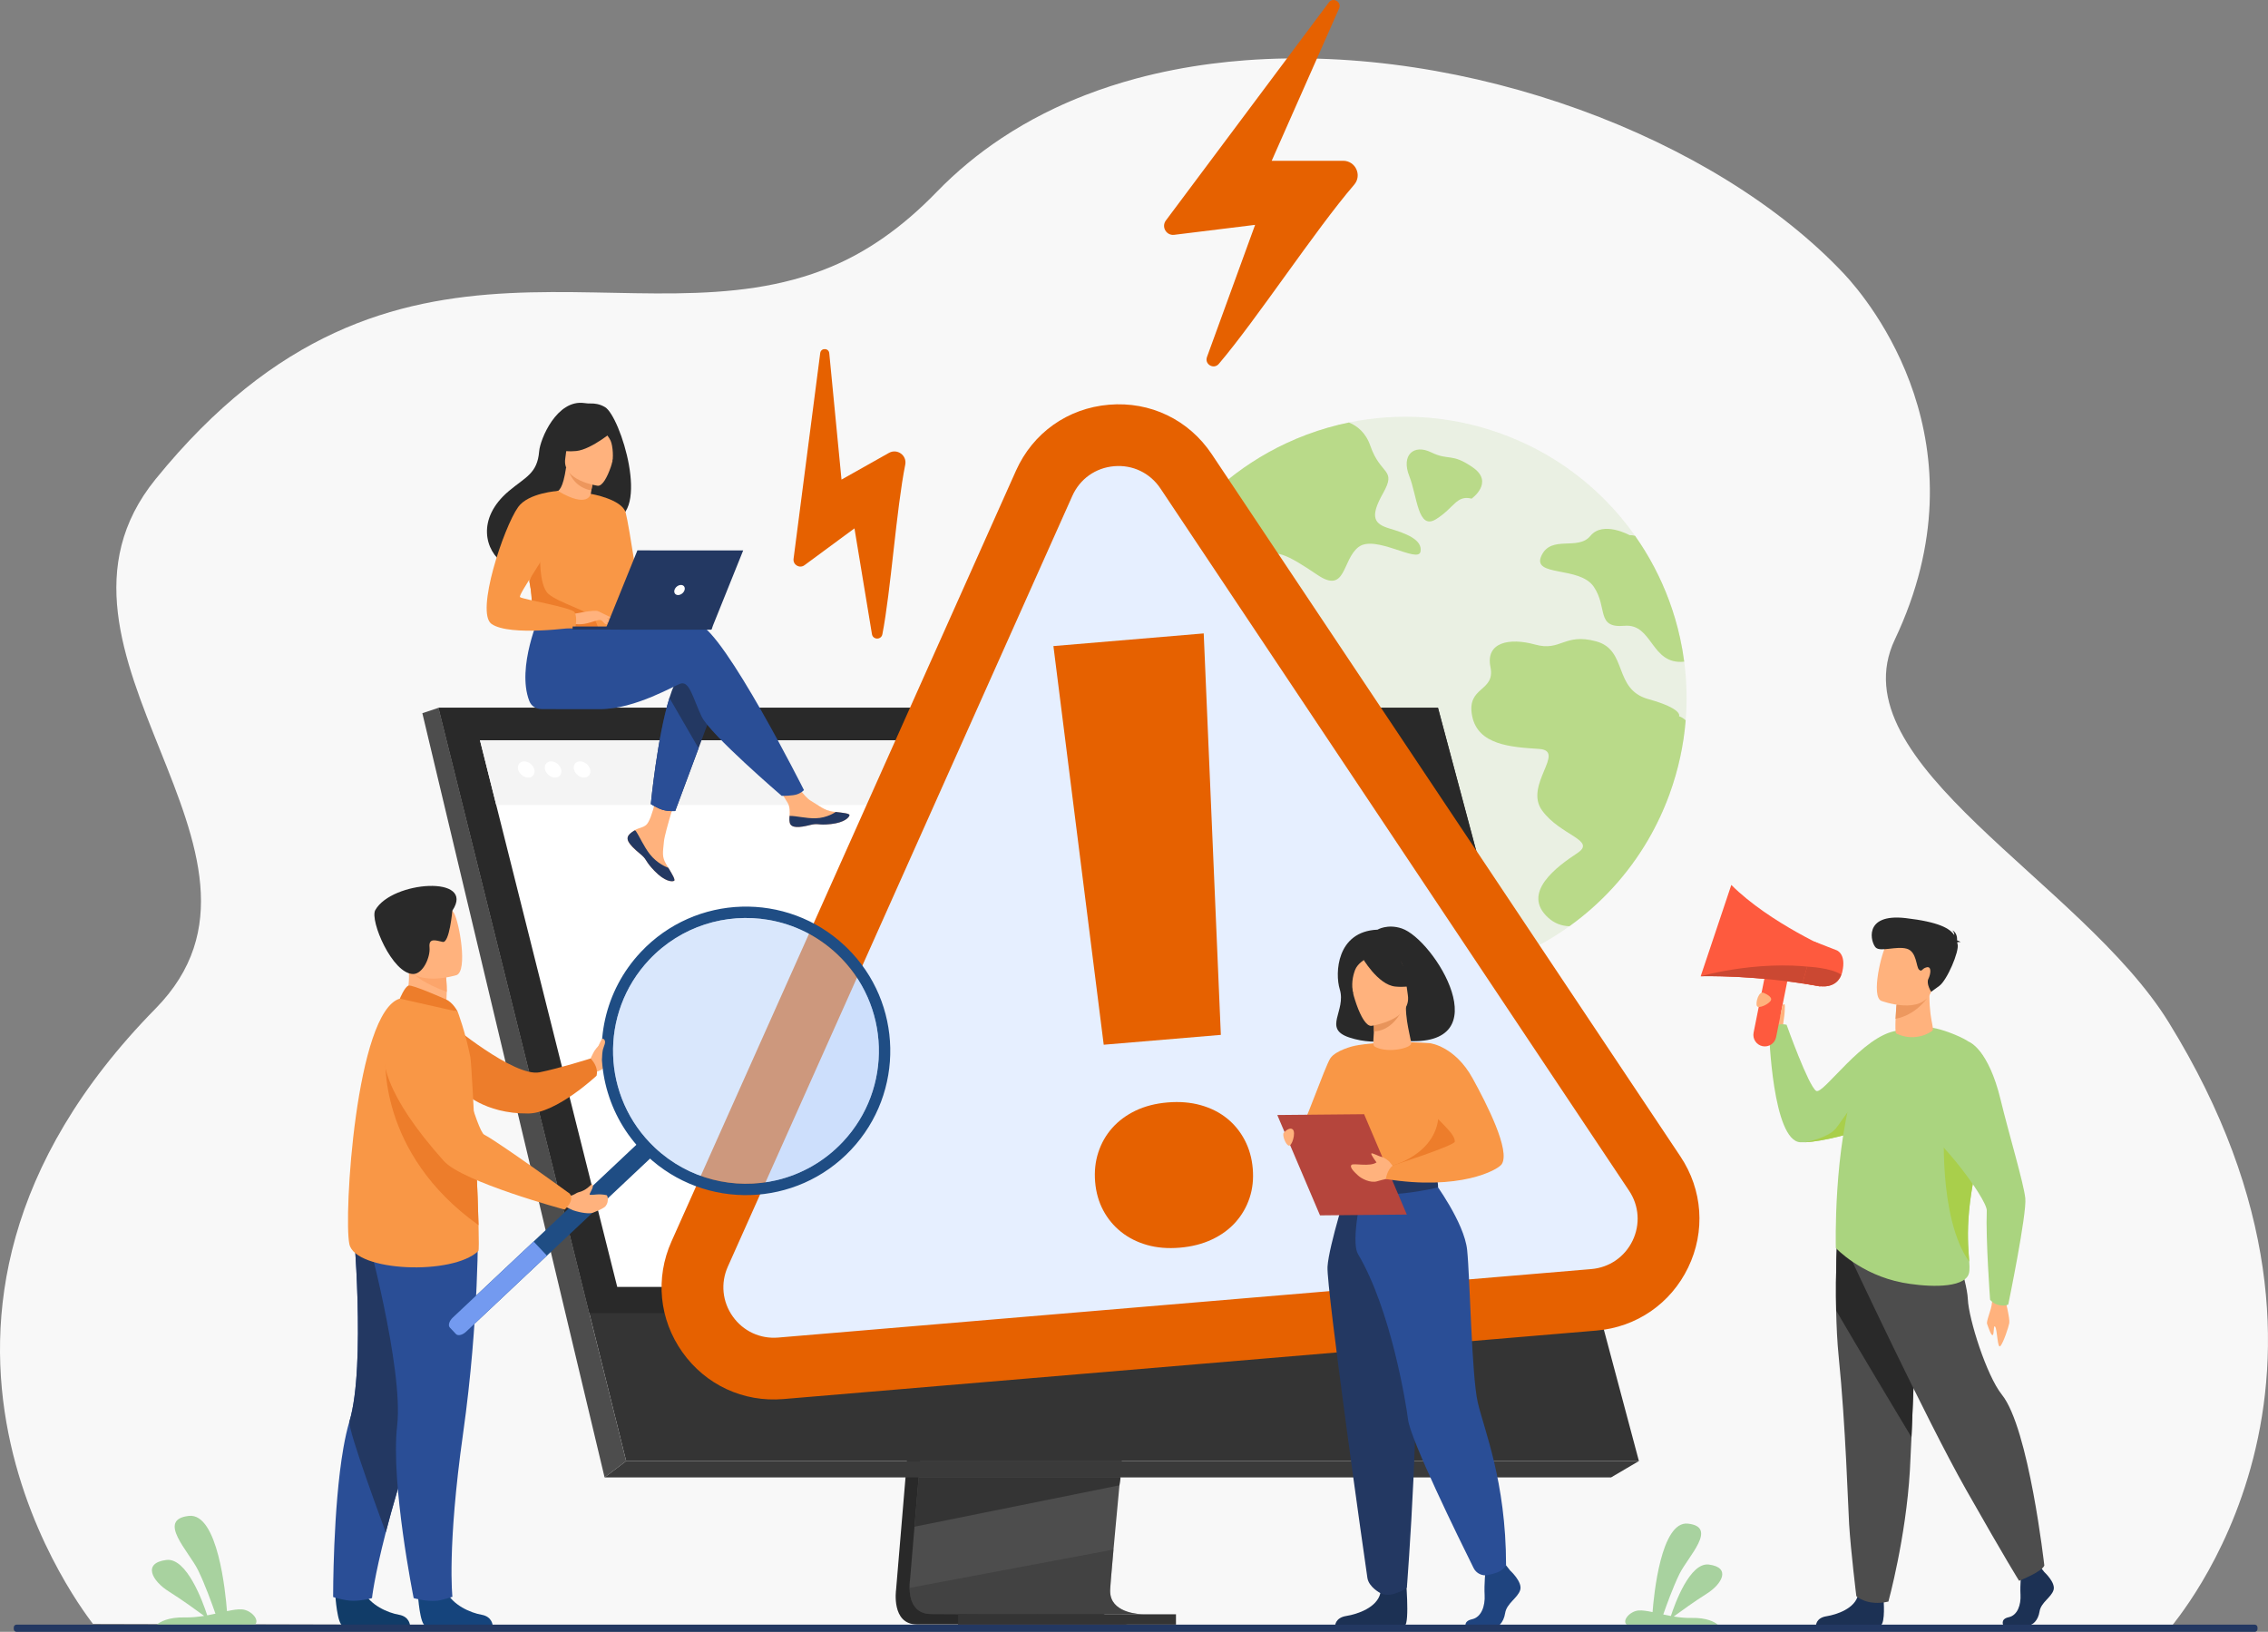 <svg width="599" height="431" viewBox="0 0 599 431" fill="none" xmlns="http://www.w3.org/2000/svg">
<rect x="0" y="0" width="599" height="431" fill="#808080" stroke="none"/>
<g clip-path="url(#clip0_14415_77326)">
<path d="M573.153 430.049C535.369 430.049 24.539 428.948 24.539 428.887C24.327 428.392 -40.309 349.192 41.081 266.388C81.41 225.36 4.046 172.205 41.081 126.565C104.521 48.388 167.29 92.416 219.58 70.429C228.82 66.547 238.091 60.302 247.372 50.715C252.597 45.324 258.321 40.611 264.45 36.54C265.391 35.913 266.34 35.301 267.298 34.707C270.967 32.431 274.774 30.374 278.693 28.523C281.327 27.282 284.007 26.135 286.74 25.08C291.074 23.405 295.529 21.96 300.078 20.739C306.539 19.003 313.188 17.71 319.971 16.836C322.928 16.451 325.911 16.151 328.918 15.924C387.347 11.532 453.1 36.231 487.034 72.333C493.865 79.603 524.93 117.216 500.443 168.917C484.981 201.56 549.755 232.734 572.771 270.01C631.29 364.78 573.684 428.813 573.151 430.049H573.153Z" fill="#F8F8F8"/>
<g opacity="0.8">
<path d="M440.95 209.709C439.389 213.996 437.477 218.059 435.251 221.867C429.91 231.008 422.786 238.693 414.499 244.635C395.246 258.445 369.726 262.827 345.774 254.122C317.28 243.768 298.978 217.799 297.03 189.391C296.77 185.646 296.796 181.861 297.125 178.063C297.665 171.685 299.052 165.272 301.342 158.973C303.196 153.878 305.549 149.106 308.326 144.699C308.356 144.648 308.39 144.6 308.42 144.549C316.131 132.375 327.082 122.976 339.677 117.086C343.249 115.414 346.957 114.024 350.761 112.936C352.574 112.416 354.415 111.965 356.266 111.587C369.262 108.914 383.135 109.691 396.523 114.557C398.298 115.202 400.034 115.908 401.727 116.673C404.119 117.746 406.427 118.936 408.647 120.231C418.002 125.683 425.83 133.002 431.832 141.52H431.835C435.575 146.825 438.602 152.593 440.843 158.667C442.021 161.859 442.982 165.132 443.714 168.468C444.17 170.546 444.537 172.641 444.815 174.762C445.483 179.852 445.621 185.045 445.203 190.265C444.678 196.757 443.283 203.293 440.95 209.714V209.709Z" fill="#E6EEDD"/>
<path d="M358.79 144.487C354.402 147.885 355.565 156.977 347.967 151.854C340.369 146.728 335.601 143.942 333.449 148.415C331.294 152.889 338.028 155.336 336.256 160.21C334.484 165.083 330.879 165.598 327.079 161.596C323.275 157.594 323.166 153.743 317.011 153.87C310.853 153.998 308.227 151.467 308.528 146.845C308.579 146.032 308.497 145.329 308.326 144.701C308.357 144.65 308.39 144.602 308.421 144.551C316.131 132.377 327.082 122.979 339.678 117.088C343.25 115.416 346.957 114.027 350.761 112.938C352.574 112.418 354.415 111.967 356.266 111.59C358.413 112.462 360.715 114.231 361.934 117.779C364.614 125.587 368.961 123.749 365.269 130.289C361.575 136.828 363.097 138.433 367.125 139.634C371.157 140.835 375.8 142.522 375.167 145.708C374.532 148.895 363.181 141.087 358.79 144.487Z" fill="#A9D26D"/>
<path d="M440.95 209.709C439.39 213.996 437.478 218.059 435.252 221.867C429.91 231.008 422.786 238.693 414.499 244.635C412.434 244.571 410.555 243.87 408.972 242.456C401.531 235.81 411.391 228.755 416.583 225.319C421.774 221.885 412.136 220.746 407.276 214.055C402.416 207.364 413.796 198.294 406.483 197.805C399.17 197.315 390.277 196.841 388.788 189.011C387.299 181.18 394.991 182.791 393.645 176.194C392.299 169.598 398.66 168.361 405.466 170.245C412.271 172.126 413.11 167.112 421.544 169.389C429.981 171.665 426.009 182.044 435.315 184.639C444.622 187.234 443.454 189.174 443.454 189.174C444.112 189.393 444.696 189.76 445.201 190.257C444.675 196.75 443.281 203.285 440.948 209.706L440.95 209.709Z" fill="#A9D26D"/>
<path d="M444.816 174.759C435.955 175.685 436.555 164.627 429.033 165.285C421.447 165.945 424.693 160.554 420.94 154.987C417.182 149.42 404.522 152.438 407.095 146.802C409.668 141.171 416.738 145.576 420.05 141.528C423.362 137.478 430.369 141.337 430.369 141.337C430.848 141.329 431.338 141.39 431.833 141.52C431.833 141.52 431.833 141.518 431.835 141.52C435.576 146.825 438.602 152.591 440.843 158.667C442.021 161.859 442.982 165.132 443.714 168.468C444.171 170.546 444.538 172.641 444.816 174.762V174.759Z" fill="#A9D26D"/>
<path d="M388.67 131.699C388.67 131.699 394.685 127.442 389.03 123.484C383.372 119.528 382.689 121.768 378.005 119.477C373.319 117.185 370.032 120.262 372.192 125.709C374.349 131.156 374.435 140.136 379.275 137.126C384.114 134.115 384.637 130.692 388.673 131.699H388.67Z" fill="#A9D26D"/>
</g>
<path d="M41.41 429.096H67.315C68.702 427.918 66.354 425.244 63.901 425.066C62.835 424.984 61.486 425.209 59.946 425.532C59.589 420.799 57.555 399.52 49.883 400.376C41.257 401.335 49.883 409.746 52.32 414.727C54.128 418.415 56.032 423.707 56.902 426.205C56.201 426.356 55.477 426.506 54.735 426.641C53.592 423.131 49.337 411.327 43.926 412.015C37.575 412.82 40.127 417.554 44.63 420.363C47.932 422.43 51.989 425.367 53.916 426.784C52.284 427.051 50.579 427.23 48.85 427.189C44.413 427.085 42.246 428.39 41.407 429.093L41.41 429.096Z" fill="#A8D29F"/>
<path d="M453.676 429.096H429.614C428.324 428.002 430.507 425.52 432.786 425.351C433.775 425.278 435.027 425.484 436.458 425.785C436.789 421.388 438.679 401.623 445.805 402.418C453.819 403.308 445.805 411.123 443.541 415.749C441.863 419.175 440.094 424.09 439.283 426.409C439.933 426.549 440.606 426.687 441.295 426.815C442.358 423.554 446.307 412.589 451.333 413.228C457.233 413.978 454.862 418.372 450.68 420.982C447.613 422.902 443.844 425.629 442.054 426.947C443.571 427.194 445.155 427.363 446.759 427.324C450.882 427.228 452.891 428.441 453.671 429.093L453.676 429.096Z" fill="#A8D29F"/>
<path d="M470.858 271.42C470.858 271.42 471.432 265.725 468.454 265.922C465.476 266.115 464.685 267.482 465.019 268.578C465.351 269.671 468.25 273.293 468.25 273.293L470.861 271.422L470.858 271.42Z" fill="#FFB27D"/>
<path d="M517.271 282.832C517.271 282.832 513.974 286.706 506.883 291.175C506.213 291.6 505.509 292.026 504.77 292.457C502.016 294.06 498.785 295.704 495.055 297.236C494.645 297.404 494.163 297.59 493.62 297.787C489.369 299.321 481.552 301.496 476.707 301.692C476.287 301.71 475.886 301.71 475.514 301.694C468.14 301.396 467.24 272.784 467.24 272.784C467.24 272.784 468.061 269.921 471.85 270.642C471.85 270.642 477.605 286.803 479.665 288.121C481.496 289.291 492.024 273.339 501.085 272.223C507.184 271.471 517.271 282.839 517.271 282.839V282.832Z" fill="#AAD47F"/>
<path d="M497.46 422.369C497.46 422.369 498.005 428.668 496.672 429.323L479.627 429.287C479.627 429.287 479.627 427.319 482.365 426.883C485.104 426.448 489.913 424.844 490.726 421.276C491.539 417.707 497.46 422.369 497.46 422.369Z" fill="#1C3154"/>
<path d="M484.945 346.131C485.029 350.25 485.228 354.499 485.616 358.318C487.457 376.436 488.104 398.327 488.37 402.548C488.829 409.874 490.277 421.579 490.277 421.579C490.277 421.579 493.148 424.304 498.744 423.004C498.744 423.004 503.382 406.147 504.418 388.396C504.433 388.105 504.448 387.812 504.463 387.519C504.583 385.171 504.708 382.49 504.838 379.597C505.69 360.217 506.618 331.426 506.618 331.426L485.228 326.404C485.228 326.404 484.736 335.866 484.945 346.136V346.131Z" fill="#4D4D4D"/>
<path d="M484.945 346.131C490.366 355.481 500.698 372.707 504.838 379.592C505.69 360.212 506.618 331.421 506.618 331.421L485.228 326.399C485.228 326.399 484.736 335.861 484.945 346.131Z" fill="#292929"/>
<path d="M493.619 297.784C489.369 299.319 481.552 301.493 476.707 301.689C477.449 301.552 482.844 300.481 484.838 298.075C486.98 295.485 490.588 288.455 493.459 291.325C494.81 292.676 494.412 295.345 493.619 297.787V297.784Z" fill="#A9CF4B"/>
<path d="M529.561 343.085C529.561 343.085 530.889 348.29 530.67 349.447C530.453 350.605 529.155 354.52 528.347 355.494C527.539 356.465 527.505 351.27 526.967 350.452C526.429 349.636 526.72 352.391 526.289 352.618C525.858 352.843 525.139 350.531 524.821 349.71C524.502 348.889 525.968 346.034 526.106 343.987C526.241 341.941 529.558 343.085 529.558 343.085H529.561Z" fill="#FFB27D"/>
<path d="M539.92 415.209C539.92 415.209 542.954 417.977 542.363 419.942C541.771 421.91 539.033 423.22 538.663 425.624C538.293 428.028 536.815 429.338 535.481 429.338H529.132C529.132 429.338 528.151 427.646 530.519 427.136C532.888 426.626 533.78 423.802 533.633 421.179C533.485 418.556 533.854 415.061 533.854 415.061L538.885 413.896L539.92 415.206V415.209Z" fill="#1C3154"/>
<path d="M488.6 331.859C488.6 331.859 508.623 374.687 519.278 393.479C529.933 412.27 533.263 417.516 533.263 417.516C533.263 417.516 539.367 415.112 539.923 413.473C539.923 413.473 535.849 377.193 528.712 368.351C524.681 363.355 519.943 348.356 519.722 343.113C519.5 337.87 514.821 325.352 514.821 325.352L488.6 331.859Z" fill="#4D4D4D"/>
<path d="M484.867 329.631C484.867 329.631 491.386 336.646 502.465 338.764C507.327 339.695 517.197 340.595 519.645 337.133C520.219 336.32 520.224 335.117 520.096 333.238C519.767 328.357 518.538 318.918 524.084 299.951C524.602 298.187 524.948 296.494 525.15 294.881C526.361 285.177 526.228 277.854 517.809 273.941C505.191 268.078 500.012 272.901 500.012 272.901C500.012 272.901 493.301 276.036 490.234 285.172C484.102 303.446 484.864 329.629 484.864 329.629L484.867 329.631Z" fill="#AAD47F"/>
<path d="M510.236 272.333C508.112 273.842 504.375 274.731 500.813 272.949C500.537 272.812 500.573 270.928 500.642 269.077C500.711 267.263 500.881 265.478 500.881 265.478L505.371 262.532L509.655 259.723C509.142 269.386 511.198 271.647 510.239 272.33L510.236 272.333Z" fill="#FFB27D"/>
<path d="M508.897 263.712C508.897 263.712 505.983 268.083 500.639 269.077C500.708 267.263 500.901 265.262 500.901 265.262L505.368 262.534L508.9 263.714L508.897 263.712Z" fill="#ED985F"/>
<path d="M496.858 264.344C496.858 264.344 507.72 268.397 510.137 261.706C512.554 255.015 515.584 251.033 508.75 248.163C501.917 245.293 499.64 247.363 498.281 249.399C496.922 251.436 494.094 263.118 496.858 264.344Z" fill="#FFB27D"/>
<path d="M516.904 248.912C517.029 248.815 517.281 248.767 517.812 248.843C517.812 248.843 517.444 248.499 516.889 248.374C516.922 247.625 516.789 246.261 515.601 245.703C515.601 245.703 516.203 246.195 516.139 246.985C514.984 245.211 512.09 243.514 503.355 242.494C491.84 241.151 494.143 249.144 495.44 250.299C496.738 251.454 500.899 249.812 503.592 250.569C506.284 251.326 506.024 255.379 506.843 256.103C507.664 256.829 507.488 255.797 508.854 255.479C510.221 255.16 509.93 257.263 509.301 258.542C508.671 259.822 510.043 261.948 510.043 261.948L512.156 260.416C514.27 258.884 517.483 251.26 517.026 249.409C516.986 249.246 516.947 249.081 516.906 248.915L516.904 248.912Z" fill="#292929"/>
<path d="M520.098 333.241C519.769 328.359 518.54 318.921 524.086 299.953C524.604 298.19 524.95 296.497 525.152 294.883C521.031 293.525 513.525 296.545 513.525 296.545C513.525 296.545 511.761 321.617 520.101 333.238L520.098 333.241Z" fill="#A9CF4B"/>
<path d="M520.081 275.21C520.081 275.21 525.15 277.053 528.385 290.474C530.522 299.339 534.456 312.372 534.9 316.468C535.344 320.565 530.402 344.541 530.402 344.541C530.402 344.541 529.706 345.048 527.998 344.706C526.363 344.38 525.604 343.274 525.604 343.274C525.604 343.274 524.423 327.294 524.726 319.746C524.854 316.611 510.211 296.788 502.307 294.233C499.204 293.232 520.081 275.208 520.081 275.208V275.21Z" fill="#AAD47F"/>
<path d="M449.168 257.839C449.168 257.839 463.821 257.423 480.731 260.536L482.498 256.085L484.436 251.209C484.436 251.209 467.46 243.904 457.256 233.728L449.168 257.839Z" fill="#FE5A3E"/>
<path d="M465.517 276.319C467.151 276.645 468.757 275.575 469.086 273.941L471.983 259.45C472.309 257.813 471.238 256.21 469.604 255.881C467.967 255.555 466.363 256.626 466.034 258.26L463.138 272.751C462.811 274.387 463.882 275.99 465.517 276.319Z" fill="#FE5A3E"/>
<path d="M449.168 257.839C449.168 257.839 463.821 257.423 480.731 260.536L482.498 256.085C466.608 252.84 449.168 257.839 449.168 257.839Z" fill="#FE5A3E"/>
<path d="M449.168 257.839C449.168 257.839 463.821 257.423 480.731 260.536L482.498 256.085C466.608 252.84 449.168 257.839 449.168 257.839Z" fill="black" fill-opacity="0.2"/>
<path d="M476.055 259.641L480.634 260.446C480.565 260.449 484.887 261.288 486.305 257.457C486.435 257.194 486.519 256.937 486.577 256.631C487.679 251.856 485.058 250.977 485.058 250.977L479.165 248.68L477.294 255.305V255.328L476.06 259.641H476.055Z" fill="#FE5A3E"/>
<path d="M476.055 259.641L480.634 260.446C480.565 260.449 484.887 261.288 486.305 257.457C483.714 255.573 477.291 255.303 477.291 255.303V255.326L476.057 259.638L476.055 259.641Z" fill="#FE5A3E"/>
<path d="M476.055 259.641L480.634 260.446C480.565 260.449 484.887 261.288 486.305 257.457C483.714 255.573 477.291 255.303 477.291 255.303V255.326L476.057 259.638L476.055 259.641Z" fill="black" fill-opacity="0.2"/>
<path d="M465.907 262.287C465.907 262.287 468.148 263.179 467.735 264.165C467.325 265.152 464.477 266.508 464.028 265.73C463.579 264.953 464.497 261.456 465.907 262.289V262.287Z" fill="#FFB27D"/>
<path d="M470.902 270.523C470.902 270.523 471.325 268.231 471.351 267.178C471.376 266.126 471.501 265.267 471.254 265.236C471.006 265.205 470.825 265.399 470.726 265.738C470.624 266.077 470.236 268.175 470.236 268.175L470.433 270.202L470.904 270.52L470.902 270.523Z" fill="#FFB27D"/>
<path d="M249.35 269.029L236.66 419.879C236.66 419.879 235.332 429.022 242.135 429.04C253.32 429.065 297.816 429.04 297.816 429.04C297.816 429.04 289.396 427.136 289.498 422.853C289.618 417.806 304.33 267.602 304.33 267.602L249.35 269.029Z" fill="#292929"/>
<path d="M302.003 426.363C299.802 426.371 256.727 426.442 245.832 426.302C241.085 426.244 240.251 422.081 240.213 419.389C240.192 418.1 240.358 417.144 240.358 417.144L240.687 413.223L241.528 403.231L242.27 394.401L243.226 383.056L244.03 373.479L253.048 266.289L308.028 264.861C308.028 264.861 301.832 327.722 297.449 373.477C296.959 378.575 296.495 383.464 296.064 388.026C295.924 389.484 295.792 390.907 295.659 392.293C295.254 396.622 294.881 400.598 294.558 404.108C294.387 405.959 294.229 407.677 294.088 409.252C293.53 415.423 293.201 419.364 293.196 420.113C293.196 420.549 293.232 420.957 293.303 421.334C294.206 426.142 301.177 426.358 302.003 426.358V426.363Z" fill="#4D4D4D"/>
<path d="M115.832 186.941L146.742 311.072L150.975 328.074L165.373 385.89H432.852L379.785 186.941H115.832Z" fill="#343434"/>
<path d="M115.832 186.941L111.546 188.368L159.677 390.208L165.373 385.89L115.832 186.941Z" fill="#4D4D4D"/>
<path d="M159.677 390.208H425.509L432.85 385.89H165.373L159.677 390.208Z" fill="#3A3A3A"/>
<path d="M253.027 429.096H310.585V426.361H253.027V429.096Z" fill="#343434"/>
<path d="M295.955 390.206L295.659 392.299L241.528 403.229L242.27 394.401L242.625 390.206H295.955Z" fill="#343434"/>
<path opacity="0.4" d="M302.003 426.363C299.803 426.371 256.727 426.442 245.833 426.302C241.085 426.244 240.251 422.081 240.213 419.389L294.086 409.257C293.528 415.428 293.199 419.369 293.194 420.118C293.194 420.554 293.229 420.962 293.301 421.339C294.203 426.147 301.174 426.363 302 426.363H302.003Z" fill="#343434"/>
<path d="M115.832 186.941H379.785L422.613 346.832H155.649L115.832 186.941Z" fill="#292929"/>
<path d="M410.162 339.904H163.02L154.19 304.733L150.773 291.124L149.379 285.574L140.302 249.43L139.833 247.546L135.034 228.441L132.887 219.892L131.056 212.599L126.763 195.506H370.343L375.058 212.599L377.067 219.892L379.425 228.441L394.956 284.759V284.761L396.272 289.533L396.883 291.748L407.605 330.631L410.162 339.904Z" fill="white"/>
<path d="M375.057 212.602H131.056L126.765 195.506H370.343L375.057 212.602Z" fill="#F4F4F4"/>
<path d="M136.841 203.232C136.548 202.051 137.264 201.096 138.445 201.096C139.625 201.096 140.821 202.051 141.114 203.232C141.408 204.412 140.691 205.368 139.511 205.368C138.33 205.368 137.134 204.412 136.841 203.232Z" fill="white"/>
<path d="M143.945 203.232C143.651 202.051 144.368 201.096 145.548 201.096C146.729 201.096 147.925 202.051 148.218 203.232C148.511 204.412 147.795 205.368 146.614 205.368C145.434 205.368 144.238 204.412 143.945 203.232Z" fill="white"/>
<path d="M151.592 203.232C151.299 202.051 152.015 201.096 153.196 201.096C154.376 201.096 155.572 202.051 155.865 203.232C156.159 204.412 155.442 205.368 154.262 205.368C153.081 205.368 151.885 204.412 151.592 203.232Z" fill="white"/>
<path d="M321.89 96.118C331.88 84.392 347.283 60.84 357.653 48.78C359.787 46.297 358.012 42.466 354.738 42.466H335.868L353.667 2.228C354.427 0.51 352.086 -0.859 350.959 0.645L307.92 58.232C306.666 59.912 308.037 62.277 310.121 62.02L331.485 59.389L318.774 94.295C318.076 96.217 320.564 97.673 321.89 96.115V96.118Z" fill="#E66100"/>
<path d="M233.042 167.533C235.289 156.009 236.709 134.607 239.083 122.719C239.572 120.272 236.959 118.391 234.784 119.614L222.249 126.67L219.016 93.288C218.878 91.863 216.811 91.83 216.627 93.25L209.587 147.592C209.383 149.178 211.178 150.235 212.466 149.285L225.671 139.55L230.288 167.487C230.543 169.024 232.741 169.06 233.04 167.53L233.042 167.533Z" fill="#E66100"/>
<path d="M420.957 343.307L206.211 361.394C189.906 362.768 178.106 346.149 184.781 331.214L275.76 127.659C282.662 112.217 303.879 110.43 313.267 124.501L437.033 309.968C446.115 323.578 437.263 341.935 420.957 343.309V343.307Z" fill="#E6EFFF"/>
<path d="M421.643 351.428L206.898 369.516C196.337 370.405 186.367 365.779 180.233 357.138C174.098 348.497 173.017 337.564 177.341 327.891L268.321 124.335C272.79 114.333 281.979 107.812 292.9 106.892C303.82 105.972 313.971 110.864 320.052 119.979L443.818 305.447C449.701 314.261 450.466 325.222 445.863 334.765C441.261 344.309 432.207 350.538 421.646 351.428H421.643ZM294.269 123.132C289.353 123.545 285.218 126.481 283.206 130.983L192.227 334.538C190.281 338.892 190.768 343.814 193.529 347.701C196.291 351.591 200.778 353.674 205.531 353.273L420.277 335.186C425.029 334.786 429.106 331.982 431.177 327.687C433.247 323.392 432.906 318.457 430.256 314.49L306.49 129.023C303.752 124.921 299.185 122.719 294.269 123.132Z" fill="#E66100"/>
<path d="M289.236 312.166C289.004 309.4 289.279 306.8 290.072 304.368C290.862 301.939 292.086 299.788 293.746 297.917C295.406 296.048 297.461 294.521 299.917 293.344C302.369 292.169 305.187 291.442 308.366 291.175C311.543 290.907 314.465 291.149 317.122 291.894C319.781 292.64 322.086 293.8 324.034 295.365C325.985 296.933 327.551 298.85 328.736 301.111C329.922 303.377 330.631 305.89 330.865 308.658C331.097 311.424 330.817 314.004 330.024 316.392C329.231 318.783 328.004 320.911 326.344 322.782C324.685 324.653 322.607 326.18 320.11 327.36C317.614 328.54 314.776 329.267 311.597 329.535C308.417 329.802 305.518 329.56 302.905 328.811C300.289 328.061 298.007 326.901 296.056 325.334C294.108 323.769 292.54 321.875 291.36 319.65C290.177 317.427 289.47 314.931 289.236 312.166ZM322.436 273.327L291.502 275.932L278.216 170.64L317.913 167.296L322.436 273.327Z" fill="#E66100"/>
<path d="M155.886 279.783C155.886 279.783 156.559 278.269 156.995 277.553C157.431 276.837 159.295 274.736 159.611 275.21C159.927 275.687 161.197 278.886 160.524 279.783C159.851 280.68 160.567 282.238 157.217 283.184L155.888 279.783H155.886Z" fill="#FFB27D"/>
<path d="M118.642 270.224C118.642 270.224 135.799 284.542 142.487 283.217C147.719 282.179 155.987 279.559 155.987 279.559C155.987 279.559 158.17 281.634 157.553 284.122C157.553 284.122 147.018 294.032 139.511 294.096C127.777 294.195 122.244 288.284 122.244 288.284L118.642 270.227V270.224Z" fill="#ED7D2B"/>
<path d="M88.552 421.237C88.552 421.237 89.049 429.269 90.604 429.384C90.811 429.399 98.488 429.399 98.488 429.399L108.289 429.343C108.289 429.343 108.225 426.983 105.36 426.483C102.496 425.984 97.7 423.972 95.964 420.187C94.138 416.206 88.552 421.237 88.552 421.237Z" fill="#113C68"/>
<path d="M87.989 421.796C87.989 421.796 90.967 422.792 93.295 422.792C95.89 422.792 98.246 422.086 98.246 422.086C98.246 422.086 98.807 416.665 101.892 404.717C103.511 398.455 105.821 390.402 109.108 380.397C118.198 352.746 120.962 336.57 121.214 335.038C121.227 334.956 121.232 334.918 121.232 334.918L121.201 334.905L93.254 322.64C93.254 322.64 96.709 360.75 92.3 375.378C91.683 377.423 91.155 379.806 90.701 382.386C87.917 398.274 87.984 421.798 87.984 421.798L87.989 421.796Z" fill="#2A4E96"/>
<path d="M101.892 404.715C103.511 398.452 105.821 390.399 109.108 380.395C118.197 352.743 120.961 336.567 121.214 335.035C121.211 334.989 121.209 334.946 121.203 334.9L93.256 322.634C93.256 322.634 96.711 360.744 92.302 375.373C91.685 377.417 101.889 404.715 101.889 404.715H101.892Z" fill="#233862"/>
<path d="M110.38 421.237C110.38 421.237 110.877 429.269 112.432 429.384C112.639 429.399 120.316 429.399 120.316 429.399L130.117 429.343C130.117 429.343 130.054 426.983 127.188 426.483C124.324 425.984 119.528 423.972 117.792 420.187C115.966 416.206 110.38 421.237 110.38 421.237Z" fill="#15447C"/>
<path d="M126.224 323.534C126.224 323.534 126.586 348.229 122.313 378.552C118.039 408.875 119.488 421.745 119.488 421.745C119.488 421.745 116.55 422.695 115.367 422.792C112.348 423.037 109.253 422.084 109.253 422.084C109.253 422.084 103.136 391.751 104.891 376.574C106.645 361.397 96.515 324.495 96.515 324.495L126.227 323.532L126.224 323.534Z" fill="#2A4E96"/>
<path d="M106.408 265.743L111.862 269.32L116.831 267.915C117.739 266.62 117.981 264.122 117.994 261.961C118.007 259.814 117.797 257.994 117.797 257.994L110.436 254.747L107.69 253.536C107.698 253.579 107.905 255.789 107.933 256.113C108.445 261.846 106.405 265.743 106.405 265.743H106.408Z" fill="#FFB27D"/>
<path d="M126.349 330.399C119.559 336.952 93.863 335.851 92.279 328.63C90.698 321.408 94.005 267.16 105.604 263.752C108.011 263.046 120.88 267.204 120.88 267.204C120.88 267.204 122.899 272.485 124.222 279.207C124.48 280.515 125.229 294.379 125.79 307.348C126.053 313.415 126.275 319.285 126.387 323.585C126.489 327.613 126.494 330.258 126.349 330.401V330.399Z" fill="#F99746"/>
<path d="M108.488 256.215C109.983 258.739 115.22 260.949 117.996 261.961C118.009 259.814 117.8 257.994 117.8 257.994L110.439 254.747C108.812 254.727 107.82 255.088 108.486 256.215H108.488Z" fill="#FCA56B"/>
<path d="M120.577 257.546C120.577 257.546 108.718 261.244 106.528 253.827C104.338 246.409 101.331 241.89 108.81 239.216C116.288 236.542 118.603 238.935 119.937 241.235C121.27 243.534 123.606 256.396 120.577 257.548V257.546Z" fill="#FFB27D"/>
<path d="M119.471 240.516C119.471 240.516 118.713 249.149 116.928 248.775C115.144 248.4 113.178 247.597 113.438 250.2C113.7 252.802 111.701 257.263 109.126 257.253C103.604 257.23 97.604 243.062 99.116 240.376C103.479 232.624 125.776 231.059 119.471 240.516Z" fill="#292929"/>
<path d="M117.726 263.939C117.573 263.875 108.899 259.985 107.884 260.319C106.869 260.653 105.604 263.753 105.604 263.753L120.88 267.204C120.88 267.204 119.676 264.759 117.726 263.939Z" fill="#ED7D2B"/>
<path d="M171.734 305.954L123.106 351.726C122.152 352.623 120.951 352.909 120.433 352.361L118.791 350.617C118.276 350.069 118.633 348.886 119.587 347.989L168.215 302.217C169.169 301.32 170.37 301.034 170.888 301.582L172.53 303.326C173.045 303.874 172.688 305.056 171.734 305.954Z" fill="#1F4D84"/>
<path d="M144.444 331.64L123.106 351.726C122.152 352.624 120.951 352.909 120.433 352.361L118.791 350.617C118.276 350.069 118.633 348.887 119.587 347.989L140.926 327.903L144.444 331.638V331.64Z" fill="#739AF0"/>
<path d="M160.557 288.672C162.423 294.822 165.88 300.583 170.901 305.304C186.232 319.723 210.355 318.987 224.779 303.662C239.012 288.536 238.484 264.856 223.731 250.378C223.535 250.184 223.336 249.99 223.132 249.802C207.803 235.382 183.683 236.114 169.259 251.441C159.557 261.749 156.712 276.036 160.554 288.672H160.557ZM171.452 253.503C179.845 244.584 191.806 241.028 203.038 242.973C209.583 244.105 215.876 247.102 221.074 251.991C235.195 265.272 235.87 287.481 222.586 301.6C217.696 306.797 211.597 310.17 205.136 311.702C194.042 314.327 181.885 311.511 172.964 303.117C158.843 289.834 158.165 267.624 171.452 253.506V253.503Z" fill="#1F4D84"/>
<g opacity="0.5">
<path d="M222.586 301.6C217.696 306.797 211.594 310.17 205.136 311.702C194.042 314.325 181.887 311.508 172.963 303.114C158.843 289.834 158.164 267.622 171.451 253.503C179.845 244.584 191.806 241.028 203.037 242.973C209.582 244.105 215.878 247.102 221.074 251.991C235.194 265.272 235.873 287.484 222.586 301.6Z" fill="#B3CFF9"/>
</g>
<path d="M126.387 323.585C99.592 304.498 101.821 279.026 101.821 279.026C111.614 284.547 121.331 296.757 125.791 307.348C126.053 313.415 126.275 319.285 126.387 323.585Z" fill="#ED7D2B"/>
<path d="M152.834 314.891C154.723 314.455 155.993 313.027 156.255 312.777C156.255 312.777 157.061 312.834 156.123 314.552C156.044 314.694 155.87 315.064 155.738 315.326C155.684 315.434 155.758 315.558 155.878 315.566C156.969 315.65 158.066 315.217 160.164 315.655C160.455 315.716 160.539 316.41 160.526 316.705C160.508 317.205 160.544 317.768 159.963 318.536C159.624 318.982 158.68 319.461 156.577 320.307C155.776 320.628 153.484 320.386 151.337 319.65L149.621 318.854L150.154 315.668L150.585 315.757C151.268 315.9 152.117 315.066 152.831 314.891H152.834Z" fill="#FFB27D"/>
<path d="M110.139 267.204C110.139 267.204 86.064 271.787 117.222 306.642C122.204 312.217 149.129 319.474 149.129 319.474C149.129 319.474 151.86 317.151 150.483 315.27C150.483 315.27 131.944 301.812 127.867 299.673C126.031 298.709 120.745 278.193 117.755 273.253C114.764 268.313 110.139 267.204 110.139 267.204Z" fill="#F99746"/>
<path d="M156.538 280.206C156.538 280.206 157.326 278.702 157.479 277.907C157.632 277.114 158.623 274.8 159.031 274.392C159.195 274.229 159.735 274.441 159.799 275.142C159.827 275.447 159.676 276.003 159.411 276.663C158.98 277.741 159.052 279.202 158.901 279.689C158.529 280.902 156.535 280.206 156.535 280.206H156.538Z" fill="#FFB27D"/>
<path d="M166.12 220.488C165.709 220.957 165.658 221.48 165.86 222.041C165.86 222.041 165.86 222.046 165.865 222.048C166.24 223.083 167.476 224.241 168.914 225.395C169.098 225.543 169.261 225.678 169.404 225.803C169.442 225.836 169.478 225.869 169.513 225.903C169.541 225.928 169.569 225.953 169.598 225.979C170.939 227.215 170.434 227.498 172.841 230.006C175.587 232.864 177.476 232.917 178.014 232.655C178.471 232.433 177.545 230.919 176.52 229.214C176.472 229.132 176.421 229.048 176.372 228.966C176.234 228.74 176.099 228.51 175.964 228.283C174.763 226.234 175.072 225.273 175.357 222.222C175.589 219.744 179.22 208.376 179.22 208.376L173.958 207.468C173.958 207.468 172.369 216.52 170.622 217.914C169.689 218.656 168.644 218.666 167.746 219.216C167.683 219.255 167.621 219.293 167.56 219.334C167.05 219.673 166.53 220.019 166.12 220.491V220.488Z" fill="#FFB27D"/>
<path d="M166.12 220.488C165.709 220.957 165.658 221.48 165.86 222.041C165.86 222.041 165.86 222.046 165.865 222.048C166.324 223.083 167.53 224.233 168.919 225.385C169.1 225.535 169.261 225.673 169.404 225.803C169.442 225.836 169.478 225.869 169.513 225.902C169.541 225.928 169.569 225.953 169.598 225.979C170.939 227.215 170.434 227.498 172.841 230.006C175.587 232.864 177.476 232.917 178.014 232.655C178.471 232.433 177.545 230.919 176.52 229.214C175.985 229.017 173.501 228.008 171.625 225.604C170.031 223.57 168.95 220.98 167.866 219.387C167.746 219.364 167.675 219.352 167.558 219.329C167.048 219.668 166.528 220.014 166.117 220.486L166.12 220.488Z" fill="#233862"/>
<path d="M208.563 217.216C208.886 218.839 211.204 218.569 213.789 217.939C216.377 217.307 215.763 218.059 219.445 217.654C223.127 217.249 224.243 215.875 224.356 215.329C224.458 214.842 222.637 214.672 220.686 214.447C220.442 214.419 220.194 214.389 219.947 214.358C217.744 214.08 216.13 212.658 214.129 211.49C212.234 210.384 209.406 205.878 209.406 205.878L204.355 206.275C204.355 206.275 207.005 210.3 208.03 212.049C208.631 213.078 208.601 214.44 208.524 215.49C208.486 216.061 208.448 216.645 208.563 217.218V217.216Z" fill="#FFB27D"/>
<path d="M213.789 217.939C216.377 217.307 215.763 218.059 219.444 217.654C223.126 217.249 224.243 215.875 224.355 215.329C224.457 214.842 222.637 214.672 220.686 214.447L220.668 214.486C220.668 214.486 218.46 216.051 215.396 216.122C212.897 216.183 210.253 215.464 208.527 215.492C208.488 216.063 208.45 216.647 208.565 217.221C208.889 218.844 211.206 218.574 213.792 217.944L213.789 217.939Z" fill="#233862"/>
<path d="M189.221 184.93L184.496 197.626L178.328 214.205C178.328 214.205 176.656 214.366 175.054 213.904C173.581 213.479 171.888 212.362 171.888 212.362C171.888 212.362 173.606 194.557 176.801 184.338C177.619 181.716 178.537 179.595 179.55 178.399C184.501 172.554 189.221 184.925 189.221 184.925V184.93Z" fill="#233862"/>
<path d="M184.427 164.76C181.74 163.893 174.728 164.742 167.122 166.116C165.021 166.496 162.902 165.535 161.796 163.709L142.657 162.208C142.657 162.208 136.337 176.207 139.792 185.131C140.299 186.444 141.413 187.262 143.137 187.29C143.137 187.29 154.702 187.311 158.402 187.311C167.92 187.313 178.547 180.778 179.922 180.502C182.171 180.054 183.071 184.553 185.319 189.276C187.568 193.999 206.462 210.201 206.462 210.201C206.462 210.201 209.366 210.231 210.567 209.78C211.857 209.296 212.329 208.669 212.329 208.669C212.329 208.669 191.403 167.01 184.427 164.757V164.76Z" fill="#2A4E96"/>
<path d="M159.784 107.522C158.363 106.676 156.976 106.546 156.127 106.569C155.536 106.586 154.947 106.546 154.363 106.462C147.058 105.388 142.657 115.995 142.397 119.199C141.923 125.082 138.807 125.979 134.424 129.663C125.633 137.05 128.208 145.635 133.011 148.828C135.895 150.743 140.977 148.828 140.977 148.828C141.048 148.879 154.878 141.108 161.693 137.358C171.91 135.91 163.886 109.964 159.784 107.519V107.522Z" fill="#292929"/>
<path d="M155.982 134.164C156.013 134.184 152.629 135.337 150.368 134.335C148.239 133.394 146.63 129.892 146.661 129.892C147.629 129.849 148.693 129.002 149.511 123.451L149.924 123.598L156.854 126.094C156.854 126.094 156.352 128.317 156.026 130.435C155.75 132.211 155.605 133.914 155.982 134.167V134.164Z" fill="#FFB27D"/>
<path d="M156.854 126.091C156.854 126.091 156.576 127.292 156.173 129.532C152.193 128.814 150.485 125.747 149.924 123.596L156.854 126.091Z" fill="#ED975D"/>
<path d="M157.886 128.299C157.886 128.299 148.404 127.022 149.289 121.131C150.173 115.24 149.546 111.106 155.64 111.672C161.731 112.238 162.568 114.662 162.751 116.701C162.935 118.74 160.378 128.48 157.889 128.299H157.886Z" fill="#FFB27D"/>
<path d="M162.405 113.471C162.405 113.471 156.331 118.699 152.203 119.12C148.073 119.54 146.51 118.215 146.51 118.215C146.51 118.215 148.945 116.196 150.411 112.936C150.842 111.975 151.755 111.315 152.805 111.226C155.753 110.973 161.344 110.859 162.405 113.471Z" fill="#292929"/>
<path d="M158.611 113.002C158.611 113.002 160.641 114.965 161.281 116.423C161.898 117.827 162.082 121.19 161.589 122.523C161.589 122.523 164.756 116.372 162.966 113.385C161.067 110.214 158.611 113.002 158.611 113.002Z" fill="#292929"/>
<path d="M163.963 148.132C163.67 167.324 163.879 163.314 161.778 165.134C161.271 165.573 159.85 165.833 157.976 165.958C152.089 166.345 141.742 165.374 141.35 164.285C139.993 160.521 140.952 159.353 139.822 153.592C139.705 152.981 139.56 152.315 139.386 151.594C138.443 147.638 137.525 146.29 140.878 139.935C143.92 134.177 147.076 129.504 147.362 129.673C155.378 134.434 156.026 130.435 156.026 130.435C156.026 130.435 164.108 138.773 163.963 148.135V148.132Z" fill="#F99746"/>
<path d="M184.496 197.626L178.328 214.205C178.328 214.205 176.656 214.366 175.054 213.904C173.581 213.479 171.888 212.362 171.888 212.362C171.888 212.362 173.606 194.557 176.801 184.339L184.496 197.624V197.626Z" fill="#2A4E96"/>
<path d="M156.025 130.432C156.025 130.432 164.274 131.834 165.243 135.385C166.209 138.936 169.391 160.49 169.391 160.49C169.391 160.49 167.063 162.761 165.128 160.824C163.19 158.887 159.037 140.656 159.037 140.656L156.025 130.435V130.432Z" fill="#F99746"/>
<path d="M157.978 165.958C152.091 166.345 141.744 165.374 141.352 164.285C139.995 160.521 140.954 159.353 139.824 153.592L142.667 145.601C142.667 145.601 142.195 154.502 144.819 156.842C147.44 159.185 155.566 161.364 156.844 163.322C157.458 164.26 157.864 165.203 157.981 165.958H157.978Z" fill="#ED7D2B"/>
<path d="M151.235 162.211C151.235 162.211 157.043 160.921 157.979 161.436C158.915 161.951 161.204 163.829 161.493 164.482C161.778 165.134 159.407 163.985 158.634 163.778C158.135 163.643 156.819 164.099 156.166 164.319C153.425 165.231 151.745 164.76 151.745 164.76L151.232 162.211H151.235Z" fill="#FFB27D"/>
<path d="M147.356 129.668C147.356 129.668 139.559 130.144 136.857 133.909C133.055 139.206 125.508 161.785 129.827 164.798C134.692 168.191 151.969 165.693 151.969 165.693C151.969 165.693 152.545 163.006 151.745 161.706C150.944 160.406 137.945 158.303 137.346 157.701C136.747 157.102 144.85 146.007 144.85 144.207C144.85 142.407 147.351 129.668 147.351 129.668H147.356Z" fill="#F99746"/>
<path d="M158.262 163.052C158.262 163.052 159.478 164.622 159.876 164.808C160.273 164.997 160.534 164.948 160.534 164.948L159.715 163.472L158.262 163.049V163.052Z" fill="#FFB27D"/>
<path d="M157.981 161.436L161.518 163.154C161.518 163.154 161.367 163.401 160.931 163.381C160.495 163.36 159.396 162.958 159.396 162.958L157.979 161.436H157.981Z" fill="#FFB27D"/>
<path d="M188.19 165.484L151.234 165.471V166.287L187.861 166.299L188.19 165.484Z" fill="#233862"/>
<path d="M159.876 166.289L187.862 166.299L196.286 145.374L168.344 145.364L159.876 166.289Z" fill="#233862"/>
<path d="M180.801 155.833C181.013 155.096 180.587 154.5 179.85 154.5C179.113 154.5 178.346 155.096 178.134 155.83C177.923 156.567 178.349 157.164 179.085 157.164C179.822 157.164 180.59 156.567 180.801 155.833Z" fill="white"/>
<path d="M370.197 245.211C366.426 243.96 363.818 245.54 363.818 245.54C352.964 245.986 352.561 257.11 353.833 261.249C355.623 267.064 349.29 271.647 356.314 274C364.463 276.73 371.301 273.49 370.835 274.897C396.605 276.926 378.772 248.058 370.197 245.211Z" fill="#292929"/>
<path d="M358.938 299.311C358.938 299.311 357.905 301.353 356.036 303.698C353.782 306.522 341.947 299.821 342.966 299.311C343.986 298.801 349.932 281.672 351.35 279.521C352.768 277.369 357.592 276.25 357.592 276.25L358.938 299.311Z" fill="#F99746"/>
<path d="M398.877 414.834C398.877 414.834 402.143 417.814 401.505 419.932C400.868 422.051 397.921 423.463 397.523 426.05C397.125 428.637 395.531 430.049 394.096 430.049H387.258C387.258 430.049 386.202 428.227 388.752 427.679C391.301 427.131 392.263 424.09 392.102 421.266C391.941 418.441 392.342 414.679 392.342 414.679L397.76 413.425L398.877 414.837V414.834Z" fill="#1F447F"/>
<path d="M371.231 416.099C371.231 416.099 372.406 428.724 370.973 429.43L352.62 429.392C352.62 429.392 352.62 427.273 355.568 426.804C358.515 426.333 363.694 424.607 364.571 420.766C365.448 416.924 371.231 416.099 371.231 416.099Z" fill="#1C3154"/>
<path d="M385.348 290.795C385.348 290.795 385.62 294.649 385.348 299.275C385.167 302.342 382.064 306.448 381.622 307.465C380.518 310.014 379.272 310.427 379.272 310.427L369.636 312.788L366.248 313.616L355.562 310.425C355.562 310.425 350.694 296.846 352.65 289.202C354.603 281.557 357.589 276.248 357.589 276.248C357.589 276.248 364.85 274.616 377.66 275.524L385.345 290.792L385.348 290.795Z" fill="#F99746"/>
<path d="M386.266 299.382C386.085 302.449 382.064 306.448 381.623 307.465C380.519 310.014 379.272 310.427 379.272 310.427L369.636 312.788L367.897 307.802C367.897 307.802 381.977 304.103 379.713 291.075L386.266 299.38V299.382Z" fill="#ED7D2B"/>
<path d="M356.243 312.49C356.243 312.49 350.952 328.953 350.611 334.561C350.271 340.167 360.725 414.197 361.146 416.779C361.541 419.213 364.568 420.766 364.568 420.766C364.568 420.766 365.96 421.587 367.944 421.026C370.697 420.248 371.569 419.318 371.569 419.318C371.569 419.318 375.687 366.521 373.14 347.661C370.59 328.801 370.562 312.49 370.562 312.49H356.246H356.243Z" fill="#233862"/>
<path d="M378.662 311.997C378.662 311.997 386.735 322.823 387.487 330.144C388.239 337.462 388.668 363.169 390.271 370.303C391.875 377.438 397.765 391.169 397.765 413.422C397.765 413.422 397.153 414.697 395.264 415.377C394.659 415.594 393.849 415.805 393.063 415.986C391.505 416.343 389.904 415.581 389.193 414.151C385.21 406.137 372.528 380.285 371.878 374.919C371.419 371.121 367.413 345.988 358.675 331.242C356.577 327.702 359.963 313.621 359.963 313.621L378.665 312L378.662 311.997Z" fill="#2A4E96"/>
<path d="M355.399 309.948C355.399 309.948 357.523 311.628 361.743 311.712C366.784 311.814 379.272 310.427 379.272 310.427C379.272 310.427 379.828 311.977 379.805 313.614C379.805 313.614 364.55 317.46 355.713 314.174C355.713 314.174 354.573 312.031 355.399 309.946V309.948Z" fill="#233862"/>
<path d="M360.534 316.055C359.267 316.055 358.234 314.888 358.234 313.453C358.234 312.018 359.267 310.85 360.534 310.85C361.801 310.85 362.834 312.018 362.834 313.453C362.834 314.888 361.801 316.055 360.534 316.055ZM360.534 311.612C359.685 311.612 358.997 312.438 358.997 313.453C358.997 314.467 359.688 315.293 360.534 315.293C361.381 315.293 362.072 314.467 362.072 313.453C362.072 312.438 361.383 311.612 360.534 311.612Z" fill="white"/>
<path d="M371.554 320.789L348.627 321.003L337.345 294.496L360.272 294.282L371.554 320.789Z" fill="#B5453C"/>
<path d="M368.556 308.811L366.876 306.746C366.876 306.746 365.738 305.732 364.912 305.561C364.086 305.388 362.345 304.384 362.176 304.667C362.008 304.949 363.515 306.968 363.515 306.968L363.592 306.978C361.86 308.281 357.49 307.131 356.952 307.662C356.299 308.304 357.852 309.696 358.686 310.478C359.52 311.258 361.904 312.561 363.762 311.985C365.121 311.562 367.258 311.131 367.258 311.131L368.556 308.811Z" fill="#FFB27D"/>
<path d="M339.068 299.161C339.068 299.161 340.509 297.524 341.427 298.309C342.345 299.094 341.187 302.959 340.313 302.566C339.438 302.174 338.566 299.642 339.068 299.161Z" fill="#FFB27D"/>
<path d="M377.664 275.529C377.664 275.529 384.227 276.253 388.936 284.807C392.651 291.554 399 303.991 396.603 307.504C395.552 309.046 385.468 314.534 366.021 311.398C366.021 311.398 366.327 308.944 367.896 307.804C367.896 307.804 384.262 302.551 384.234 301.506C384.181 299.53 382.024 297.822 372.88 288.679C370.394 286.194 377.661 275.526 377.661 275.526L377.664 275.529Z" fill="#F99746"/>
<path d="M372.613 275.876C372.837 275.572 372.549 274.609 372.187 272.814C371.86 271.188 371.307 268.672 371.317 265.843L370.833 265.924L362.699 267.293C362.699 267.293 362.885 269.467 362.89 271.517C362.89 271.535 362.89 271.55 362.89 271.568C362.901 273.347 362.411 276.036 363.01 276.385C366.093 278.19 371.743 277.041 372.613 275.876Z" fill="#FFB27D"/>
<path d="M362.699 267.291C362.699 267.291 362.86 270.357 362.868 272.404C367.419 272.294 369.849 267.877 370.835 265.922L362.702 267.291H362.699Z" fill="#E8945B"/>
<path d="M362.209 270.948C362.209 270.948 372.872 269.429 371.824 262.804C370.776 256.179 371.447 251.522 364.593 252.213C357.739 252.901 356.821 255.639 356.633 257.936C356.444 260.232 359.407 271.173 362.209 270.948Z" fill="#FFB27D"/>
<path d="M359.723 252.822C359.723 252.822 363.874 260.128 368.525 260.566C373.178 261.002 374.925 259.498 374.925 259.498C374.925 259.498 371.062 257.321 369.593 252.682C369.593 252.682 361.33 248.775 359.721 252.822H359.723Z" fill="#292929"/>
<path d="M360.547 253.337C360.547 253.337 358.517 254.49 357.877 256.205C357.252 257.882 356.837 260.041 357.408 262.514C357.408 262.514 354.371 257.581 356.362 254.201C358.471 250.618 360.547 253.337 360.547 253.337Z" fill="#292929"/>
<path d="M4.373 429.096H595.487C595.895 429.096 596.226 429.427 596.226 429.835V430.261C596.226 430.669 595.895 431 595.487 431H4.373C3.965 431 3.634 430.669 3.634 430.261V429.835C3.634 429.427 3.965 429.096 4.373 429.096Z" fill="#233862"/>
</g>
<defs>
<clipPath id="clip0_14415_77326">
<rect width="599" height="431" fill="white"/>
</clipPath>
</defs>
</svg>

